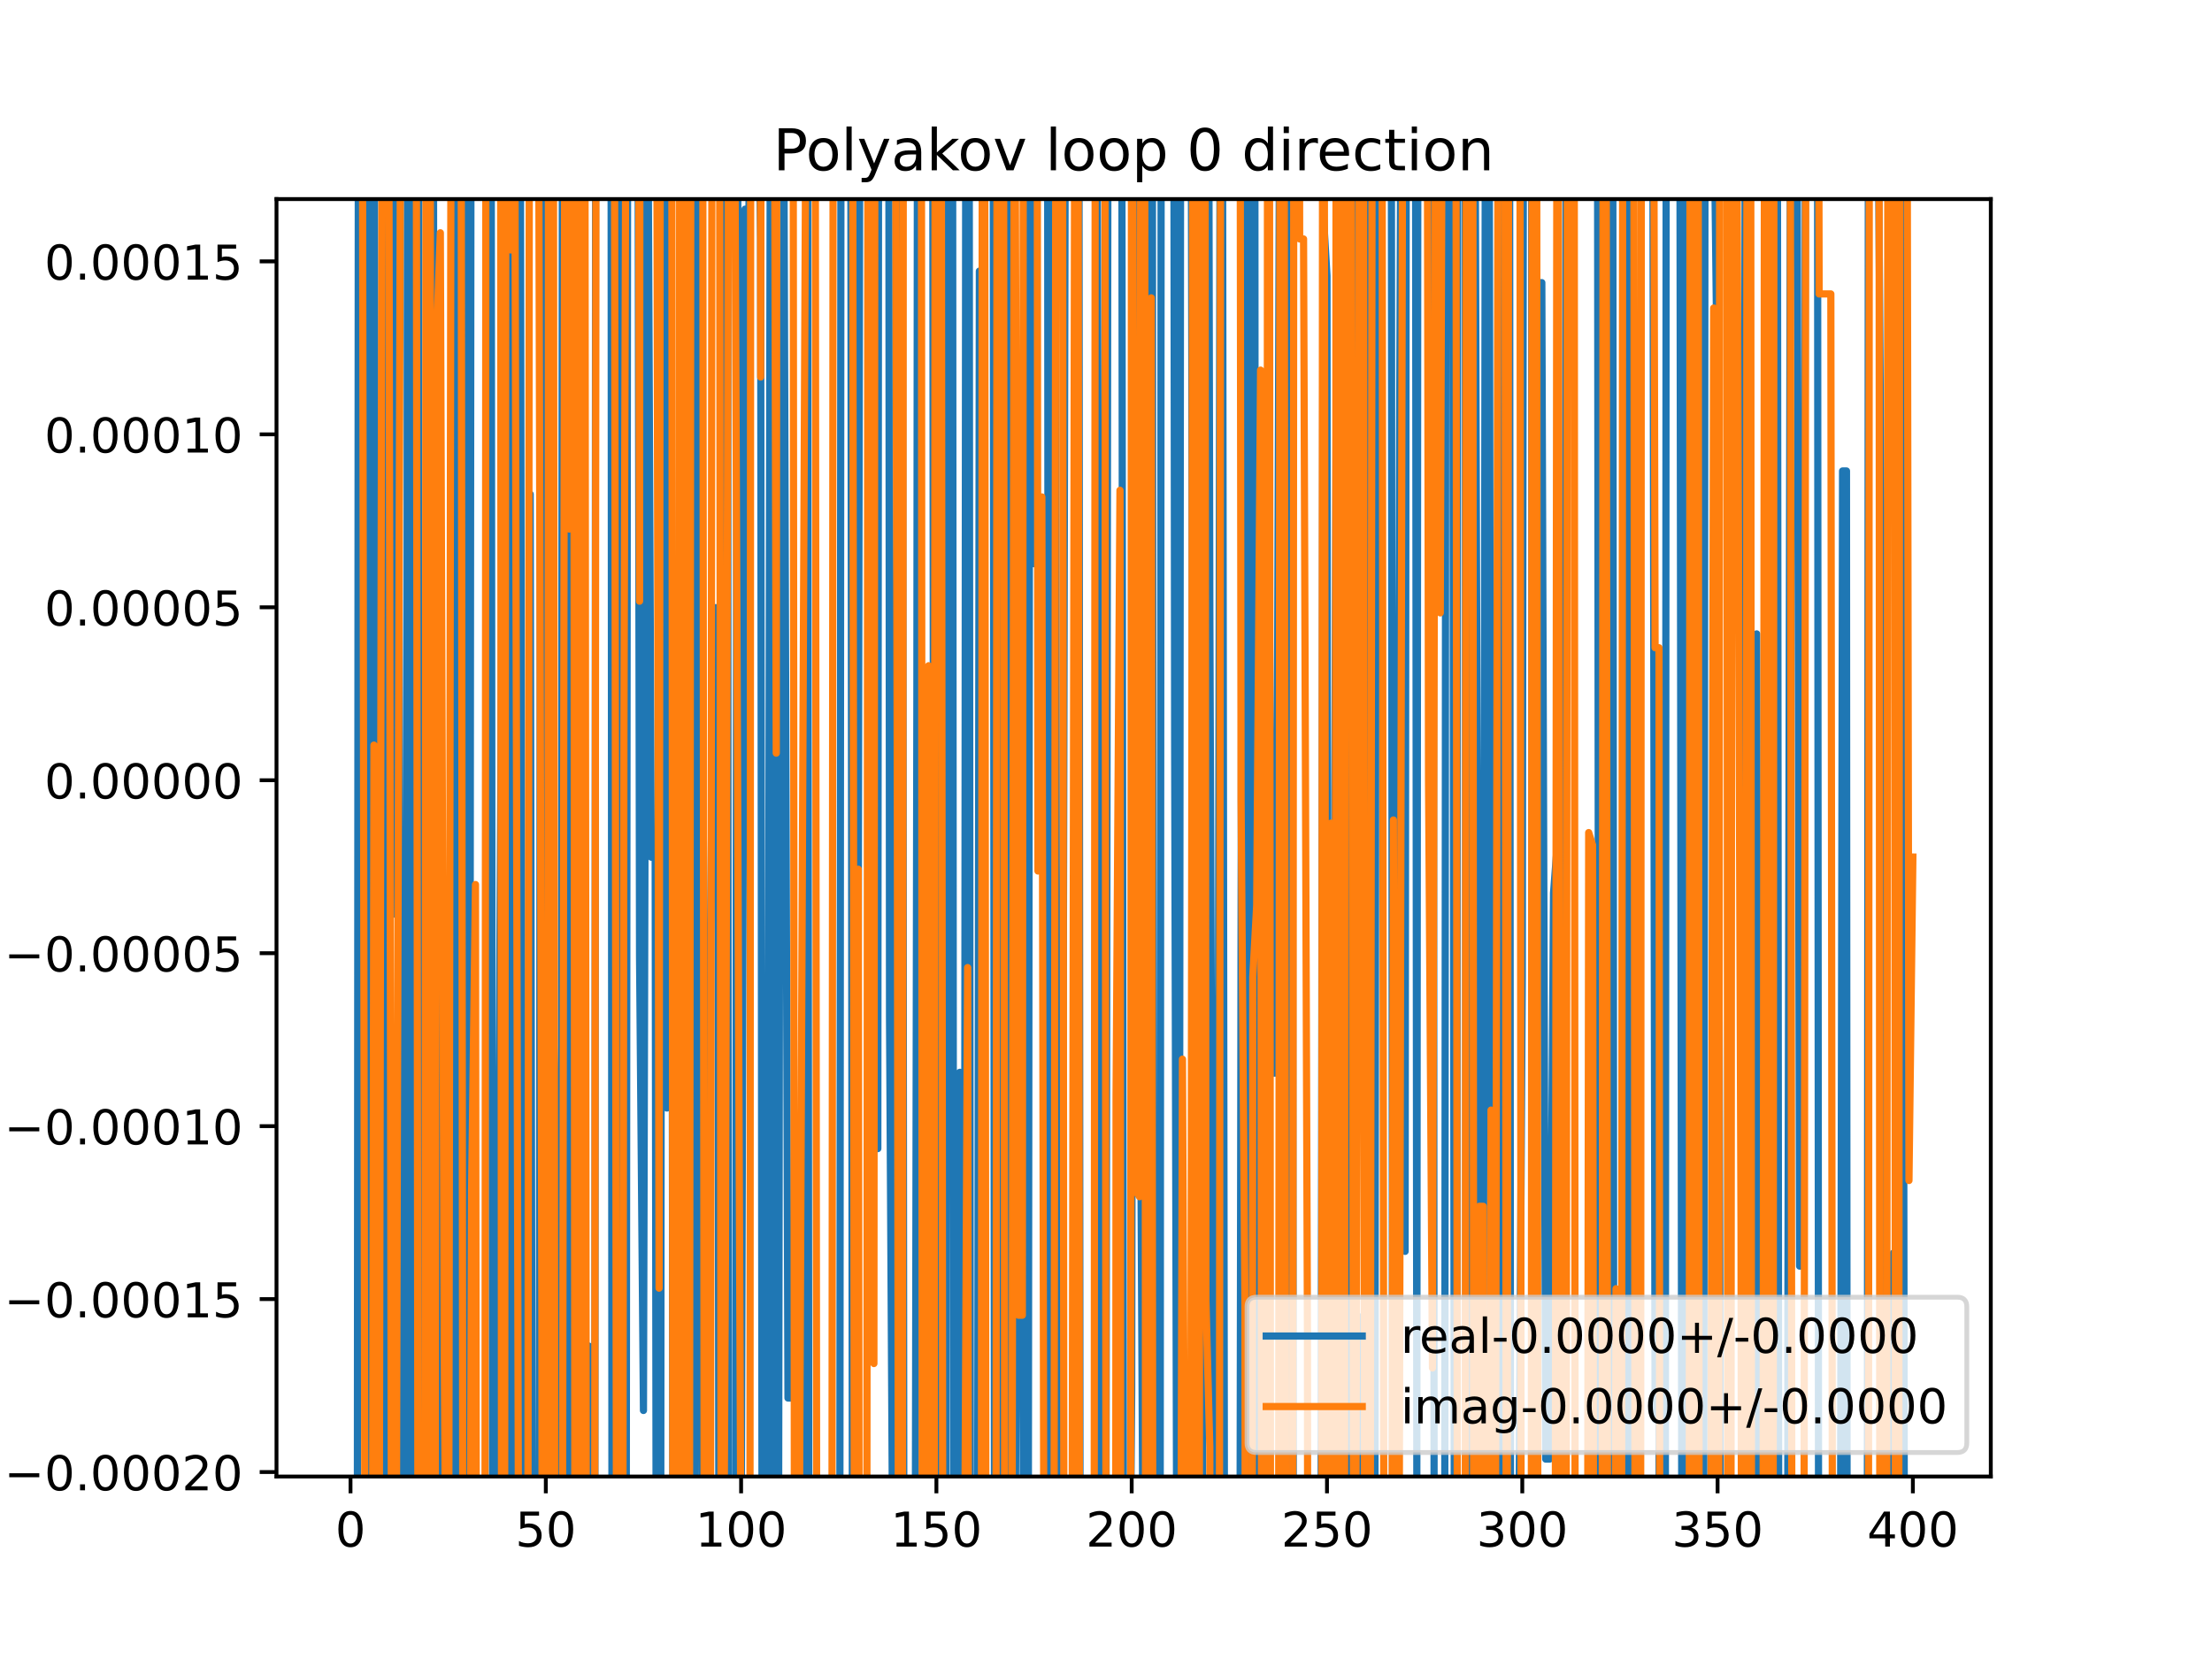 <?xml version="1.0" encoding="utf-8" standalone="no"?>
<!DOCTYPE svg PUBLIC "-//W3C//DTD SVG 1.1//EN"
  "http://www.w3.org/Graphics/SVG/1.1/DTD/svg11.dtd">
<!-- Created with matplotlib (https://matplotlib.org/) -->
<svg height="345.6pt" version="1.1" viewBox="0 0 460.8 345.6" width="460.8pt" xmlns="http://www.w3.org/2000/svg" xmlns:xlink="http://www.w3.org/1999/xlink">
 <defs>
  <style type="text/css">
*{stroke-linecap:butt;stroke-linejoin:round;}
  </style>
 </defs>
 <g id="figure_1">
  <g id="patch_1">
   <path d="M 0 345.6 
L 460.8 345.6 
L 460.8 0 
L 0 0 
z
" style="fill:#ffffff;"/>
  </g>
  <g id="axes_1">
   <g id="patch_2">
    <path d="M 57.6 307.584 
L 414.72 307.584 
L 414.72 41.472 
L 57.6 41.472 
z
" style="fill:#ffffff;"/>
   </g>
   <g id="matplotlib.axis_1">
    <g id="xtick_1">
     <g id="line2d_1">
      <defs>
       <path d="M 0 0 
L 0 3.5 
" id="m4f0c8b2c99" style="stroke:#000000;stroke-width:0.8;"/>
      </defs>
      <g>
       <use style="stroke:#000000;stroke-width:0.8;" x="73.019" xlink:href="#m4f0c8b2c99" y="307.584"/>
      </g>
     </g>
     <g id="text_1">
      <!-- 0 -->
      <defs>
       <path d="M 31.781 66.406 
Q 24.172 66.406 20.328 58.906 
Q 16.5 51.422 16.5 36.375 
Q 16.5 21.391 20.328 13.891 
Q 24.172 6.391 31.781 6.391 
Q 39.453 6.391 43.281 13.891 
Q 47.125 21.391 47.125 36.375 
Q 47.125 51.422 43.281 58.906 
Q 39.453 66.406 31.781 66.406 
z
M 31.781 74.219 
Q 44.047 74.219 50.516 64.516 
Q 56.984 54.828 56.984 36.375 
Q 56.984 17.969 50.516 8.266 
Q 44.047 -1.422 31.781 -1.422 
Q 19.531 -1.422 13.062 8.266 
Q 6.594 17.969 6.594 36.375 
Q 6.594 54.828 13.062 64.516 
Q 19.531 74.219 31.781 74.219 
z
" id="DejaVuSans-48"/>
      </defs>
      <g transform="translate(69.838 322.182)scale(0.1 -0.1)">
       <use xlink:href="#DejaVuSans-48"/>
      </g>
     </g>
    </g>
    <g id="xtick_2">
     <g id="line2d_2">
      <g>
       <use style="stroke:#000000;stroke-width:0.8;" x="113.703" xlink:href="#m4f0c8b2c99" y="307.584"/>
      </g>
     </g>
     <g id="text_2">
      <!-- 50 -->
      <defs>
       <path d="M 10.797 72.906 
L 49.516 72.906 
L 49.516 64.594 
L 19.828 64.594 
L 19.828 46.734 
Q 21.969 47.469 24.109 47.828 
Q 26.266 48.188 28.422 48.188 
Q 40.625 48.188 47.75 41.5 
Q 54.891 34.812 54.891 23.391 
Q 54.891 11.625 47.562 5.094 
Q 40.234 -1.422 26.906 -1.422 
Q 22.312 -1.422 17.547 -0.641 
Q 12.797 0.141 7.719 1.703 
L 7.719 11.625 
Q 12.109 9.234 16.797 8.062 
Q 21.484 6.891 26.703 6.891 
Q 35.156 6.891 40.078 11.328 
Q 45.016 15.766 45.016 23.391 
Q 45.016 31 40.078 35.438 
Q 35.156 39.891 26.703 39.891 
Q 22.75 39.891 18.812 39.016 
Q 14.891 38.141 10.797 36.281 
z
" id="DejaVuSans-53"/>
      </defs>
      <g transform="translate(107.34 322.182)scale(0.1 -0.1)">
       <use xlink:href="#DejaVuSans-53"/>
       <use x="63.623" xlink:href="#DejaVuSans-48"/>
      </g>
     </g>
    </g>
    <g id="xtick_3">
     <g id="line2d_3">
      <g>
       <use style="stroke:#000000;stroke-width:0.8;" x="154.386" xlink:href="#m4f0c8b2c99" y="307.584"/>
      </g>
     </g>
     <g id="text_3">
      <!-- 100 -->
      <defs>
       <path d="M 12.406 8.297 
L 28.516 8.297 
L 28.516 63.922 
L 10.984 60.406 
L 10.984 69.391 
L 28.422 72.906 
L 38.281 72.906 
L 38.281 8.297 
L 54.391 8.297 
L 54.391 0 
L 12.406 0 
z
" id="DejaVuSans-49"/>
      </defs>
      <g transform="translate(144.842 322.182)scale(0.1 -0.1)">
       <use xlink:href="#DejaVuSans-49"/>
       <use x="63.623" xlink:href="#DejaVuSans-48"/>
       <use x="127.246" xlink:href="#DejaVuSans-48"/>
      </g>
     </g>
    </g>
    <g id="xtick_4">
     <g id="line2d_4">
      <g>
       <use style="stroke:#000000;stroke-width:0.8;" x="195.07" xlink:href="#m4f0c8b2c99" y="307.584"/>
      </g>
     </g>
     <g id="text_4">
      <!-- 150 -->
      <g transform="translate(185.526 322.182)scale(0.1 -0.1)">
       <use xlink:href="#DejaVuSans-49"/>
       <use x="63.623" xlink:href="#DejaVuSans-53"/>
       <use x="127.246" xlink:href="#DejaVuSans-48"/>
      </g>
     </g>
    </g>
    <g id="xtick_5">
     <g id="line2d_5">
      <g>
       <use style="stroke:#000000;stroke-width:0.8;" x="235.753" xlink:href="#m4f0c8b2c99" y="307.584"/>
      </g>
     </g>
     <g id="text_5">
      <!-- 200 -->
      <defs>
       <path d="M 19.188 8.297 
L 53.609 8.297 
L 53.609 0 
L 7.328 0 
L 7.328 8.297 
Q 12.938 14.109 22.625 23.891 
Q 32.328 33.688 34.812 36.531 
Q 39.547 41.844 41.422 45.531 
Q 43.312 49.219 43.312 52.781 
Q 43.312 58.594 39.234 62.25 
Q 35.156 65.922 28.609 65.922 
Q 23.969 65.922 18.812 64.312 
Q 13.672 62.703 7.812 59.422 
L 7.812 69.391 
Q 13.766 71.781 18.938 73 
Q 24.125 74.219 28.422 74.219 
Q 39.75 74.219 46.484 68.547 
Q 53.219 62.891 53.219 53.422 
Q 53.219 48.922 51.531 44.891 
Q 49.859 40.875 45.406 35.406 
Q 44.188 33.984 37.641 27.219 
Q 31.109 20.453 19.188 8.297 
z
" id="DejaVuSans-50"/>
      </defs>
      <g transform="translate(226.209 322.182)scale(0.1 -0.1)">
       <use xlink:href="#DejaVuSans-50"/>
       <use x="63.623" xlink:href="#DejaVuSans-48"/>
       <use x="127.246" xlink:href="#DejaVuSans-48"/>
      </g>
     </g>
    </g>
    <g id="xtick_6">
     <g id="line2d_6">
      <g>
       <use style="stroke:#000000;stroke-width:0.8;" x="276.437" xlink:href="#m4f0c8b2c99" y="307.584"/>
      </g>
     </g>
     <g id="text_6">
      <!-- 250 -->
      <g transform="translate(266.893 322.182)scale(0.1 -0.1)">
       <use xlink:href="#DejaVuSans-50"/>
       <use x="63.623" xlink:href="#DejaVuSans-53"/>
       <use x="127.246" xlink:href="#DejaVuSans-48"/>
      </g>
     </g>
    </g>
    <g id="xtick_7">
     <g id="line2d_7">
      <g>
       <use style="stroke:#000000;stroke-width:0.8;" x="317.12" xlink:href="#m4f0c8b2c99" y="307.584"/>
      </g>
     </g>
     <g id="text_7">
      <!-- 300 -->
      <defs>
       <path d="M 40.578 39.312 
Q 47.656 37.797 51.625 33 
Q 55.609 28.219 55.609 21.188 
Q 55.609 10.406 48.188 4.484 
Q 40.766 -1.422 27.094 -1.422 
Q 22.516 -1.422 17.656 -0.516 
Q 12.797 0.391 7.625 2.203 
L 7.625 11.719 
Q 11.719 9.328 16.594 8.109 
Q 21.484 6.891 26.812 6.891 
Q 36.078 6.891 40.938 10.547 
Q 45.797 14.203 45.797 21.188 
Q 45.797 27.641 41.281 31.266 
Q 36.766 34.906 28.719 34.906 
L 20.219 34.906 
L 20.219 43.016 
L 29.109 43.016 
Q 36.375 43.016 40.234 45.922 
Q 44.094 48.828 44.094 54.297 
Q 44.094 59.906 40.109 62.906 
Q 36.141 65.922 28.719 65.922 
Q 24.656 65.922 20.016 65.031 
Q 15.375 64.156 9.812 62.312 
L 9.812 71.094 
Q 15.438 72.656 20.344 73.438 
Q 25.25 74.219 29.594 74.219 
Q 40.828 74.219 47.359 69.109 
Q 53.906 64.016 53.906 55.328 
Q 53.906 49.266 50.438 45.094 
Q 46.969 40.922 40.578 39.312 
z
" id="DejaVuSans-51"/>
      </defs>
      <g transform="translate(307.576 322.182)scale(0.1 -0.1)">
       <use xlink:href="#DejaVuSans-51"/>
       <use x="63.623" xlink:href="#DejaVuSans-48"/>
       <use x="127.246" xlink:href="#DejaVuSans-48"/>
      </g>
     </g>
    </g>
    <g id="xtick_8">
     <g id="line2d_8">
      <g>
       <use style="stroke:#000000;stroke-width:0.8;" x="357.804" xlink:href="#m4f0c8b2c99" y="307.584"/>
      </g>
     </g>
     <g id="text_8">
      <!-- 350 -->
      <g transform="translate(348.26 322.182)scale(0.1 -0.1)">
       <use xlink:href="#DejaVuSans-51"/>
       <use x="63.623" xlink:href="#DejaVuSans-53"/>
       <use x="127.246" xlink:href="#DejaVuSans-48"/>
      </g>
     </g>
    </g>
    <g id="xtick_9">
     <g id="line2d_9">
      <g>
       <use style="stroke:#000000;stroke-width:0.8;" x="398.487" xlink:href="#m4f0c8b2c99" y="307.584"/>
      </g>
     </g>
     <g id="text_9">
      <!-- 400 -->
      <defs>
       <path d="M 37.797 64.312 
L 12.891 25.391 
L 37.797 25.391 
z
M 35.203 72.906 
L 47.609 72.906 
L 47.609 25.391 
L 58.016 25.391 
L 58.016 17.188 
L 47.609 17.188 
L 47.609 0 
L 37.797 0 
L 37.797 17.188 
L 4.891 17.188 
L 4.891 26.703 
z
" id="DejaVuSans-52"/>
      </defs>
      <g transform="translate(388.944 322.182)scale(0.1 -0.1)">
       <use xlink:href="#DejaVuSans-52"/>
       <use x="63.623" xlink:href="#DejaVuSans-48"/>
       <use x="127.246" xlink:href="#DejaVuSans-48"/>
      </g>
     </g>
    </g>
   </g>
   <g id="matplotlib.axis_2">
    <g id="ytick_1">
     <g id="line2d_10">
      <defs>
       <path d="M 0 0 
L -3.5 0 
" id="m9970dd90df" style="stroke:#000000;stroke-width:0.8;"/>
      </defs>
      <g>
       <use style="stroke:#000000;stroke-width:0.8;" x="57.6" xlink:href="#m9970dd90df" y="306.655"/>
      </g>
     </g>
     <g id="text_10">
      <!-- −0.00020 -->
      <defs>
       <path d="M 10.594 35.5 
L 73.188 35.5 
L 73.188 27.203 
L 10.594 27.203 
z
" id="DejaVuSans-8722"/>
       <path d="M 10.688 12.406 
L 21 12.406 
L 21 0 
L 10.688 0 
z
" id="DejaVuSans-46"/>
      </defs>
      <g transform="translate(0.867 310.455)scale(0.1 -0.1)">
       <use xlink:href="#DejaVuSans-8722"/>
       <use x="83.789" xlink:href="#DejaVuSans-48"/>
       <use x="147.412" xlink:href="#DejaVuSans-46"/>
       <use x="179.199" xlink:href="#DejaVuSans-48"/>
       <use x="242.822" xlink:href="#DejaVuSans-48"/>
       <use x="306.445" xlink:href="#DejaVuSans-48"/>
       <use x="370.068" xlink:href="#DejaVuSans-50"/>
       <use x="433.691" xlink:href="#DejaVuSans-48"/>
      </g>
     </g>
    </g>
    <g id="ytick_2">
     <g id="line2d_11">
      <g>
       <use style="stroke:#000000;stroke-width:0.8;" x="57.6" xlink:href="#m9970dd90df" y="270.626"/>
      </g>
     </g>
     <g id="text_11">
      <!-- −0.00015 -->
      <g transform="translate(0.867 274.425)scale(0.1 -0.1)">
       <use xlink:href="#DejaVuSans-8722"/>
       <use x="83.789" xlink:href="#DejaVuSans-48"/>
       <use x="147.412" xlink:href="#DejaVuSans-46"/>
       <use x="179.199" xlink:href="#DejaVuSans-48"/>
       <use x="242.822" xlink:href="#DejaVuSans-48"/>
       <use x="306.445" xlink:href="#DejaVuSans-48"/>
       <use x="370.068" xlink:href="#DejaVuSans-49"/>
       <use x="433.691" xlink:href="#DejaVuSans-53"/>
      </g>
     </g>
    </g>
    <g id="ytick_3">
     <g id="line2d_12">
      <g>
       <use style="stroke:#000000;stroke-width:0.8;" x="57.6" xlink:href="#m9970dd90df" y="234.596"/>
      </g>
     </g>
     <g id="text_12">
      <!-- −0.00010 -->
      <g transform="translate(0.867 238.396)scale(0.1 -0.1)">
       <use xlink:href="#DejaVuSans-8722"/>
       <use x="83.789" xlink:href="#DejaVuSans-48"/>
       <use x="147.412" xlink:href="#DejaVuSans-46"/>
       <use x="179.199" xlink:href="#DejaVuSans-48"/>
       <use x="242.822" xlink:href="#DejaVuSans-48"/>
       <use x="306.445" xlink:href="#DejaVuSans-48"/>
       <use x="370.068" xlink:href="#DejaVuSans-49"/>
       <use x="433.691" xlink:href="#DejaVuSans-48"/>
      </g>
     </g>
    </g>
    <g id="ytick_4">
     <g id="line2d_13">
      <g>
       <use style="stroke:#000000;stroke-width:0.8;" x="57.6" xlink:href="#m9970dd90df" y="198.567"/>
      </g>
     </g>
     <g id="text_13">
      <!-- −0.00005 -->
      <g transform="translate(0.867 202.366)scale(0.1 -0.1)">
       <use xlink:href="#DejaVuSans-8722"/>
       <use x="83.789" xlink:href="#DejaVuSans-48"/>
       <use x="147.412" xlink:href="#DejaVuSans-46"/>
       <use x="179.199" xlink:href="#DejaVuSans-48"/>
       <use x="242.822" xlink:href="#DejaVuSans-48"/>
       <use x="306.445" xlink:href="#DejaVuSans-48"/>
       <use x="370.068" xlink:href="#DejaVuSans-48"/>
       <use x="433.691" xlink:href="#DejaVuSans-53"/>
      </g>
     </g>
    </g>
    <g id="ytick_5">
     <g id="line2d_14">
      <g>
       <use style="stroke:#000000;stroke-width:0.8;" x="57.6" xlink:href="#m9970dd90df" y="162.537"/>
      </g>
     </g>
     <g id="text_14">
      <!-- 0.00000 -->
      <g transform="translate(9.247 166.336)scale(0.1 -0.1)">
       <use xlink:href="#DejaVuSans-48"/>
       <use x="63.623" xlink:href="#DejaVuSans-46"/>
       <use x="95.41" xlink:href="#DejaVuSans-48"/>
       <use x="159.033" xlink:href="#DejaVuSans-48"/>
       <use x="222.656" xlink:href="#DejaVuSans-48"/>
       <use x="286.279" xlink:href="#DejaVuSans-48"/>
       <use x="349.902" xlink:href="#DejaVuSans-48"/>
      </g>
     </g>
    </g>
    <g id="ytick_6">
     <g id="line2d_15">
      <g>
       <use style="stroke:#000000;stroke-width:0.8;" x="57.6" xlink:href="#m9970dd90df" y="126.508"/>
      </g>
     </g>
     <g id="text_15">
      <!-- 0.00005 -->
      <g transform="translate(9.247 130.307)scale(0.1 -0.1)">
       <use xlink:href="#DejaVuSans-48"/>
       <use x="63.623" xlink:href="#DejaVuSans-46"/>
       <use x="95.41" xlink:href="#DejaVuSans-48"/>
       <use x="159.033" xlink:href="#DejaVuSans-48"/>
       <use x="222.656" xlink:href="#DejaVuSans-48"/>
       <use x="286.279" xlink:href="#DejaVuSans-48"/>
       <use x="349.902" xlink:href="#DejaVuSans-53"/>
      </g>
     </g>
    </g>
    <g id="ytick_7">
     <g id="line2d_16">
      <g>
       <use style="stroke:#000000;stroke-width:0.8;" x="57.6" xlink:href="#m9970dd90df" y="90.478"/>
      </g>
     </g>
     <g id="text_16">
      <!-- 0.00010 -->
      <g transform="translate(9.247 94.277)scale(0.1 -0.1)">
       <use xlink:href="#DejaVuSans-48"/>
       <use x="63.623" xlink:href="#DejaVuSans-46"/>
       <use x="95.41" xlink:href="#DejaVuSans-48"/>
       <use x="159.033" xlink:href="#DejaVuSans-48"/>
       <use x="222.656" xlink:href="#DejaVuSans-48"/>
       <use x="286.279" xlink:href="#DejaVuSans-49"/>
       <use x="349.902" xlink:href="#DejaVuSans-48"/>
      </g>
     </g>
    </g>
    <g id="ytick_8">
     <g id="line2d_17">
      <g>
       <use style="stroke:#000000;stroke-width:0.8;" x="57.6" xlink:href="#m9970dd90df" y="54.448"/>
      </g>
     </g>
     <g id="text_17">
      <!-- 0.00015 -->
      <g transform="translate(9.247 58.248)scale(0.1 -0.1)">
       <use xlink:href="#DejaVuSans-48"/>
       <use x="63.623" xlink:href="#DejaVuSans-46"/>
       <use x="95.41" xlink:href="#DejaVuSans-48"/>
       <use x="159.033" xlink:href="#DejaVuSans-48"/>
       <use x="222.656" xlink:href="#DejaVuSans-48"/>
       <use x="286.279" xlink:href="#DejaVuSans-49"/>
       <use x="349.902" xlink:href="#DejaVuSans-53"/>
      </g>
     </g>
    </g>
   </g>
   <g id="line2d_18">
    <path clip-path="url(#pcb93f672f7)" d="M 74.427 346.6 
L 74.646 29.717 
L 74.842 -1 
M 76.362 -1 
L 76.565 346.6 
M 77.66 346.6 
L 77.883 -1 
M 77.953 -1 
L 78.592 346.6 
M 80.16 346.6 
L 80.342 254.872 
L 81.046 -1 
M 81.297 -1 
L 81.969 190.431 
L 82.692 -1 
M 82.85 -1 
L 83.713 346.6 
M 84.679 346.6 
L 84.883 -1 
M 85.805 -1 
L 86.135 346.6 
M 87.148 346.6 
L 87.27 -1 
M 90.279 -1 
L 90.592 346.6 
M 91.403 346.6 
L 91.733 96.878 
L 92.491 346.6 
M 94.593 346.6 
L 94.767 -1 
M 95.335 -1 
L 95.608 346.6 
M 96.026 346.6 
L 96.342 -1 
M 96.856 -1 
L 97.135 346.6 
M 97.794 346.6 
L 98.14 -1 
M 101.263 -1 
L 101.498 5.343 
L 102.311 5.343 
L 102.62 346.6 
M 103.804 346.6 
L 103.939 236.343 
L 104.752 83.56 
L 104.948 346.6 
M 106.094 346.6 
L 106.314 -1 
M 106.454 -1 
L 106.704 346.6 
M 107.628 346.6 
L 107.851 -1 
M 108.365 -1 
L 108.917 346.6 
M 110.062 346.6 
L 110.448 102.946 
L 110.928 346.6 
M 112.302 346.6 
L 112.694 -1 
M 112.968 -1 
L 113.126 346.6 
M 114.291 346.6 
L 114.453 -1 
M 114.661 -1 
L 115.032 346.6 
M 115.958 346.6 
L 116.144 264.443 
L 116.957 217.96 
L 117.184 -1 
M 118.237 -1 
L 118.523 346.6 
M 118.817 346.6 
L 119.398 157.578 
L 119.942 346.6 
M 122.543 346.6 
L 122.653 280.407 
L 122.712 346.6 
M 123.908 346.6 
L 124.089 -1 
M 127.286 -1 
L 127.5 346.6 
M 127.57 346.6 
L 127.781 -1 
M 129.066 -1 
L 129.421 346.6 
M 130.435 346.6 
L 130.769 -1 
M 132.873 -1 
L 133.231 199.245 
L 134.044 293.828 
L 134.84 -1 
M 134.887 -1 
L 135.672 178.575 
L 136.485 178.575 
L 136.719 346.6 
M 137.628 346.6 
L 137.901 -1 
M 138.549 -1 
L 138.926 230.818 
L 139.696 -1 
M 139.758 -1 
L 140.22 346.6 
M 141.273 346.6 
L 141.367 313.638 
L 141.844 -1 
M 144.166 -1 
L 144.57 346.6 
M 144.701 346.6 
L 145.312 -1 
M 145.591 -1 
L 146.372 346.6 
M 147.606 346.6 
L 147.877 206.792 
L 148.69 126.593 
L 149.504 126.593 
L 149.788 346.6 
M 150.515 346.6 
L 150.681 -1 
M 151.57 -1 
L 151.732 346.6 
M 153.215 346.6 
L 153.563 -1 
M 153.595 -1 
L 154.386 329.436 
L 155.2 43.578 
L 156.013 43.578 
L 156.772 -1 
M 157.69 -1 
L 158.454 49.76 
L 158.773 346.6 
M 159.909 346.6 
L 160.082 222.118 
L 160.519 -1 
M 161.084 -1 
L 161.425 346.6 
M 162.152 346.6 
L 162.523 104.023 
L 163.336 40.944 
L 164.15 291.233 
L 164.964 291.233 
L 165.777 251.286 
L 166.014 346.6 
M 167.884 346.6 
L 168.218 -1 
M 168.219 -1 
L 168.509 346.6 
M 172.249 346.6 
L 172.287 343.864 
L 173.101 343.864 
L 173.178 346.6 
M 174.938 346.6 
L 175.206 -1 
M 177.208 -1 
L 177.599 346.6 
M 178.51 346.6 
L 179.145 -1 
M 182.619 -1 
L 182.865 239.275 
L 183.037 -1 
M 185.149 -1 
L 185.306 211.9 
L 186.091 346.6 
M 186.132 346.6 
L 187.077 -1 
M 187.958 -1 
L 188.31 346.6 
M 190.635 346.6 
L 191.001 145.215 
L 191.14 -1 
M 194.292 -1 
L 194.61 346.6 
M 195.358 346.6 
L 195.557 -1 
M 196.262 -1 
L 196.493 346.6 
M 197.005 346.6 
L 197.354 -1 
M 198.432 -1 
L 198.672 346.6 
M 199.826 346.6 
L 199.952 223.381 
L 200.366 346.6 
M 200.877 346.6 
L 201.204 -1 
M 201.887 -1 
L 202.156 346.6 
M 203.624 346.6 
L 204.02 56.48 
L 204.834 159.796 
L 205.155 -1 
M 206.886 -1 
L 207.197 346.6 
M 207.433 346.6 
L 208.066 -1 
M 208.095 -1 
L 208.288 346.6 
M 209.474 346.6 
L 209.653 -1 
M 209.792 -1 
L 210.01 346.6 
M 211.379 346.6 
L 212.157 183.901 
L 212.97 183.901 
L 213.213 346.6 
M 214.19 346.6 
L 214.559 -1 
M 214.791 -1 
L 215.411 117.434 
L 215.945 -1 
M 218.224 -1 
L 218.47 346.6 
M 218.912 346.6 
L 219.219 -1 
M 219.831 -1 
L 220.245 346.6 
M 221.196 346.6 
L 221.921 19.195 
L 222.734 19.195 
L 223.411 -1 
M 224.757 -1 
L 225.009 346.6 
M 228.107 346.6 
L 228.409 -1 
M 228.492 -1 
L 229.419 346.6 
M 230.352 346.6 
L 230.84 -1 
M 233.674 -1 
L 234.069 346.6 
M 235.318 346.6 
L 235.753 289.609 
L 236.157 -1 
M 237.064 -1 
L 237.381 186.53 
L 238.194 341.756 
L 239.008 201.927 
L 239.385 -1 
M 240.033 -1 
L 240.347 346.6 
M 241.669 346.6 
L 241.908 -1 
M 244.514 -1 
L 244.704 155.589 
L 245.187 346.6 
M 245.639 346.6 
L 245.962 -1 
M 248.109 -1 
L 248.772 299.32 
L 249.523 -1 
M 249.632 -1 
L 250.281 346.6 
M 250.474 346.6 
L 250.888 -1 
M 251.767 -1 
L 252.027 127.036 
L 252.84 342.448 
L 253.654 303.593 
L 254.222 -1 
M 254.644 -1 
L 255.109 346.6 
M 258.281 346.6 
L 258.866 -1 
M 259.487 -1 
L 259.651 346.6 
M 260.538 346.6 
L 260.658 -1 
M 261.402 -1 
L 261.561 346.6 
M 263.411 346.6 
L 263.418 337.68 
L 264.232 91.6 
L 265.045 223.538 
L 265.859 223.538 
L 266.637 -1 
M 267.503 -1 
L 268.067 346.6 
M 268.537 346.6 
L 269.112 -1 
M 269.114 -1 
L 269.44 346.6 
M 275.16 346.6 
L 275.623 43.691 
L 276.437 57.479 
L 276.62 346.6 
M 277.939 346.6 
L 278.064 165.563 
L 278.67 -1 
M 279.36 -1 
L 279.691 38.199 
L 279.889 -1 
M 280.578 -1 
L 280.785 346.6 
M 281.77 346.6 
L 281.945 -1 
M 282.37 -1 
L 282.592 346.6 
M 283.666 346.6 
L 283.76 274.256 
L 283.883 346.6 
M 284.869 346.6 
L 285.123 -1 
M 285.715 -1 
L 286.029 346.6 
M 286.392 346.6 
L 286.742 -1 
M 289.824 -1 
L 290.123 346.6 
M 290.745 346.6 
L 291.083 225.355 
L 291.896 1.905 
L 292.71 260.68 
L 292.97 -1 
M 294.861 -1 
L 295.151 307.994 
L 295.378 -1 
M 298.532 -1 
L 298.771 346.6 
M 300.015 346.6 
L 300.033 331.447 
L 300.121 346.6 
M 300.948 346.6 
L 301.228 -1 
M 302.591 -1 
L 302.99 346.6 
M 303.454 346.6 
L 303.676 -1 
M 305.233 -1 
L 305.4 346.6 
M 306.375 346.6 
L 306.543 168.228 
L 307.356 42.14 
L 308.17 312.167 
L 308.984 312.167 
L 309.458 -1 
M 310.183 -1 
L 310.611 246.666 
L 311.425 304.603 
L 311.83 346.6 
M 312.447 346.6 
L 313.052 223.821 
L 313.21 -1 
M 314.462 -1 
L 314.679 338.836 
L 316.307 338.836 
L 317.12 203.446 
L 317.382 -1 
M 319.046 -1 
L 319.287 346.6 
M 320.033 346.6 
L 320.375 58.879 
L 321.189 58.879 
L 322.002 303.958 
L 322.816 303.958 
L 323.63 186.04 
L 324.443 175.379 
L 324.692 346.6 
M 325.79 346.6 
L 326.291 -1 
M 332.777 -1 
L 333.106 346.6 
M 334.44 346.6 
L 334.79 -1 
M 335.959 -1 
L 336.201 346.6 
M 337.986 346.6 
L 338.22 -1 
M 339.171 -1 
L 339.513 346.6 
M 340.093 346.6 
L 340.26 -1 
M 344.275 -1 
L 344.785 295.716 
L 345.599 295.716 
L 345.646 346.6 
M 346.903 346.6 
L 347.108 -1 
M 349.927 -1 
L 350.38 346.6 
M 350.591 346.6 
L 351.084 -1 
M 351.45 -1 
L 351.816 346.6 
M 352.599 346.6 
L 352.922 164.7 
L 353.406 -1 
M 353.842 -1 
L 354.17 346.6 
M 354.901 346.6 
L 355.206 -1 
M 356.918 -1 
L 356.99 16.284 
L 357.804 85.603 
L 358.464 346.6 
M 360.115 346.6 
L 360.245 324.372 
L 360.264 346.6 
M 362.959 346.6 
L 363.614 -1 
M 364.485 -1 
L 364.788 346.6 
M 365.651 346.6 
L 365.94 132.05 
L 366.447 346.6 
M 367.109 346.6 
L 367.568 178.934 
L 368.381 178.934 
L 368.689 -1 
M 370.245 -1 
L 370.563 346.6 
M 372.416 346.6 
L 372.45 273.332 
L 373.036 -1 
M 374.311 -1 
L 374.891 263.751 
L 375.704 263.751 
L 376.144 -1 
M 378.613 -1 
L 378.853 346.6 
M 383.371 346.6 
L 383.841 98.112 
L 384.655 98.112 
L 384.797 346.6 
M 388.986 346.6 
L 389.23 -1 
M 390.335 -1 
L 390.351 7.549 
L 391.164 7.549 
L 391.978 124.983 
L 392.607 346.6 
M 394.141 346.6 
L 394.419 261.053 
L 394.609 346.6 
M 395.524 346.6 
L 395.886 -1 
M 396.259 -1 
L 396.736 346.6 
L 396.736 346.6 
" style="fill:none;stroke:#1f77b4;stroke-linecap:square;stroke-width:1.5;"/>
   </g>
   <g id="line2d_19">
    <path clip-path="url(#pcb93f672f7)" d="M 74.64 -1 
L 74.646 33.023 
L 75.373 -1 
M 75.467 -1 
L 76.046 346.6 
M 77.595 346.6 
L 77.901 155.22 
L 78.384 346.6 
M 78.963 346.6 
L 79.637 -1 
M 80.966 -1 
L 81.583 346.6 
M 82.514 346.6 
L 82.783 234.239 
L 83.517 -1 
M 86.702 -1 
L 87.091 346.6 
M 88.493 346.6 
L 88.787 -1 
M 89.621 -1 
L 89.811 346.6 
M 90.645 346.6 
L 90.92 71.255 
L 91.733 48.495 
L 92.547 281.298 
L 92.97 346.6 
M 93.453 346.6 
L 93.983 -1 
M 96.046 -1 
L 96.432 346.6 
M 97.916 346.6 
L 98.243 248.022 
L 99.057 184.267 
L 99.24 346.6 
M 101.022 346.6 
L 101.232 -1 
M 104.278 -1 
L 104.495 346.6 
M 105.102 346.6 
L 105.397 -1 
M 106.208 -1 
L 106.38 52.065 
L 107.193 3.381 
L 108.072 346.6 
M 109.956 346.6 
L 110.288 -1 
M 112.154 -1 
L 112.889 273.9 
L 112.957 346.6 
M 114.094 346.6 
L 114.266 -1 
M 115.246 -1 
L 115.33 56.768 
L 115.598 346.6 
M 117.151 346.6 
L 117.672 -1 
M 118.075 -1 
L 118.585 110.199 
L 118.97 -1 
M 119.498 -1 
L 119.776 346.6 
M 120.631 346.6 
L 120.9 -1 
M 121.825 -1 
L 121.839 2.005 
L 122.151 346.6 
M 123.864 346.6 
L 124.177 -1 
M 127.978 -1 
L 128.457 346.6 
M 129.728 346.6 
L 129.976 153.227 
L 130.435 -1 
M 133.008 -1 
L 133.231 125.236 
L 133.317 -1 
M 136.79 -1 
L 137.299 268.345 
L 137.56 -1 
M 139.94 -1 
L 140.191 346.6 
M 141.366 346.6 
L 141.367 345.857 
L 141.606 -1 
M 142.519 -1 
L 142.659 346.6 
M 143.613 346.6 
L 143.934 -1 
M 146.379 -1 
L 146.718 346.6 
M 147.997 346.6 
L 148.332 -1 
M 149.885 -1 
L 150.242 346.6 
M 150.694 346.6 
L 151.131 260.848 
L 151.821 -1 
M 152.959 -1 
L 154.441 346.6 
M 156.223 346.6 
L 156.394 -1 
M 158.387 -1 
L 158.454 78.541 
L 158.568 -1 
M 161.304 -1 
L 161.709 156.89 
L 161.844 -1 
M 165.223 -1 
L 165.508 346.6 
M 166.497 346.6 
L 166.591 303.502 
L 167.972 -1 
M 169.735 -1 
L 169.846 27.845 
L 170.148 346.6 
M 173.297 346.6 
L 173.573 -1 
M 177.608 -1 
L 177.983 331.276 
L 178.796 181.084 
L 178.997 346.6 
M 180.569 346.6 
L 180.818 -1 
M 181.784 -1 
L 182.051 284.048 
L 182.262 -1 
M 186.515 -1 
L 186.933 166.829 
L 187.179 346.6 
M 187.985 346.6 
L 188.184 -1 
M 191.942 -1 
L 192.134 346.6 
M 193.289 346.6 
L 193.442 138.684 
L 193.658 346.6 
M 194.602 346.6 
L 194.811 -1 
M 196.077 -1 
L 196.407 346.6 
M 200.854 346.6 
L 201.579 201.57 
L 201.758 346.6 
M 204.44 346.6 
L 204.635 -1 
M 205.112 -1 
L 205.386 346.6 
M 207.478 346.6 
L 207.719 -1 
M 209.053 -1 
L 209.317 346.6 
M 210.81 346.6 
L 211.301 -1 
M 211.422 -1 
L 212.157 273.979 
L 212.97 273.979 
L 213.18 -1 
M 216.059 -1 
L 216.225 181.447 
L 217.039 103.519 
L 217.486 346.6 
M 219.55 346.6 
L 219.97 -1 
M 221.34 -1 
L 221.642 346.6 
M 223.307 346.6 
L 223.916 -1 
M 224.583 -1 
L 224.884 346.6 
M 227.927 346.6 
L 228.167 -1 
M 230.16 -1 
L 230.407 346.6 
M 232.407 346.6 
L 232.498 228.44 
L 233.312 102.142 
L 233.469 346.6 
M 235.525 346.6 
L 235.724 -1 
M 235.889 -1 
L 236.567 248.057 
L 237.381 249.293 
L 237.664 -1 
M 238.456 -1 
L 238.649 346.6 
M 239.572 346.6 
L 239.822 62.051 
L 240.173 346.6 
M 245.957 346.6 
L 246.331 220.646 
L 246.901 346.6 
M 248.031 346.6 
L 248.5 -1 
M 248.919 -1 
L 249.174 346.6 
M 249.842 346.6 
L 250 -1 
M 251.02 -1 
L 251.213 270.781 
L 252.027 301.491 
L 252.052 346.6 
M 254.014 346.6 
L 254.279 -1 
M 258.329 -1 
L 258.536 166.563 
L 259.35 272.008 
L 259.421 346.6 
M 260.851 346.6 
L 260.977 203.545 
L 261.791 188.609 
L 262.604 77.104 
L 262.812 346.6 
M 263.863 346.6 
L 264.059 -1 
M 264.443 -1 
L 264.684 346.6 
M 266.342 346.6 
L 266.664 -1 
M 267.496 -1 
L 267.846 346.6 
M 269.277 346.6 
L 269.536 -1 
M 270.67 -1 
L 270.741 49.777 
L 271.555 49.777 
L 272.368 278.349 
L 272.425 346.6 
M 275.326 346.6 
L 275.525 -1 
M 275.843 -1 
L 276.286 346.6 
M 276.765 346.6 
L 277.25 171.487 
L 277.794 346.6 
M 278.12 346.6 
L 278.344 -1 
M 279.258 -1 
L 279.418 346.6 
M 280.073 346.6 
L 280.296 -1 
M 281.452 -1 
L 282.013 346.6 
M 282.359 346.6 
L 282.946 155.695 
L 283.194 -1 
M 284.025 -1 
L 284.283 346.6 
M 285.43 346.6 
L 285.868 -1 
M 287.888 -1 
L 288.303 346.6 
M 289.958 346.6 
L 290.269 170.822 
L 290.705 346.6 
M 291.422 346.6 
L 292.249 -1 
M 295.115 -1 
L 295.151 30.617 
L 295.228 -1 
M 297.308 -1 
L 297.592 162.608 
L 298.406 284.967 
L 299.085 -1 
M 299.467 -1 
L 300.033 127.674 
L 300.49 -1 
M 303.294 -1 
L 303.603 346.6 
M 305.239 346.6 
L 305.44 -1 
M 306.81 -1 
L 307 346.6 
M 308.066 346.6 
L 308.17 251.298 
L 308.984 251.298 
L 309.159 346.6 
M 310.408 346.6 
L 310.611 231.256 
L 311.221 346.6 
M 311.493 346.6 
L 312.11 -1 
M 313.514 -1 
L 313.779 346.6 
M 313.971 346.6 
L 314.293 -1 
M 316.625 -1 
L 316.891 346.6 
M 318.991 346.6 
L 319.181 -1 
M 320.104 -1 
L 320.375 344.785 
L 321.189 344.785 
L 321.194 346.6 
M 323.976 346.6 
L 324.351 -1 
M 324.575 -1 
L 325.107 346.6 
M 326.239 346.6 
L 326.545 -1 
M 327.928 -1 
L 328.135 346.6 
M 330.712 346.6 
L 330.953 173.441 
L 331.766 176.054 
L 331.983 346.6 
M 333.76 346.6 
L 333.968 -1 
M 334.574 -1 
L 334.893 346.6 
M 336.434 346.6 
L 336.648 268.463 
L 336.772 346.6 
M 337.79 346.6 
L 338.053 -1 
M 340.349 -1 
L 340.621 346.6 
M 341.768 346.6 
L 341.933 -1 
M 344.469 -1 
L 344.785 134.938 
L 345.599 134.938 
L 345.767 346.6 
M 351.895 346.6 
L 352.075 -1 
M 352.154 -1 
L 352.402 346.6 
M 353.461 346.6 
L 353.719 -1 
M 353.75 -1 
L 353.97 346.6 
M 356.354 346.6 
L 356.99 64.169 
L 357.362 346.6 
M 358.027 346.6 
L 358.259 -1 
M 359.73 -1 
L 359.937 346.6 
M 360.583 346.6 
L 360.811 -1 
M 361.798 -1 
L 361.872 36.661 
L 362.686 256.431 
L 362.799 346.6 
M 363.763 346.6 
L 363.928 -1 
M 364.706 -1 
L 364.874 346.6 
M 367.261 346.6 
L 367.568 20.459 
L 368.381 20.459 
L 368.787 346.6 
M 369.369 346.6 
L 369.552 -1 
M 371.611 -1 
L 371.636 15.514 
L 371.664 -1 
M 372.933 -1 
L 373.263 312.758 
L 374.077 312.758 
L 374.351 346.6 
M 375.786 346.6 
L 376.209 -1 
M 378.842 -1 
L 378.959 61.233 
L 381.4 61.233 
L 381.746 346.6 
M 389.227 346.6 
L 389.42 -1 
M 391.438 -1 
L 391.609 346.6 
M 393.018 346.6 
L 393.293 -1 
M 394.63 -1 
L 394.874 346.6 
M 395.538 346.6 
L 395.747 -1 
M 397.266 -1 
L 397.674 245.92 
L 398.487 178.536 
L 398.487 178.536 
" style="fill:none;stroke:#ff7f0e;stroke-linecap:square;stroke-width:1.5;"/>
   </g>
   <g id="patch_3">
    <path d="M 57.6 307.584 
L 57.6 41.472 
" style="fill:none;stroke:#000000;stroke-linecap:square;stroke-linejoin:miter;stroke-width:0.8;"/>
   </g>
   <g id="patch_4">
    <path d="M 414.72 307.584 
L 414.72 41.472 
" style="fill:none;stroke:#000000;stroke-linecap:square;stroke-linejoin:miter;stroke-width:0.8;"/>
   </g>
   <g id="patch_5">
    <path d="M 57.6 307.584 
L 414.72 307.584 
" style="fill:none;stroke:#000000;stroke-linecap:square;stroke-linejoin:miter;stroke-width:0.8;"/>
   </g>
   <g id="patch_6">
    <path d="M 57.6 41.472 
L 414.72 41.472 
" style="fill:none;stroke:#000000;stroke-linecap:square;stroke-linejoin:miter;stroke-width:0.8;"/>
   </g>
   <g id="text_18">
    <!-- Polyakov loop 0 direction -->
    <defs>
     <path d="M 19.672 64.797 
L 19.672 37.406 
L 32.078 37.406 
Q 38.969 37.406 42.719 40.969 
Q 46.484 44.531 46.484 51.125 
Q 46.484 57.672 42.719 61.234 
Q 38.969 64.797 32.078 64.797 
z
M 9.812 72.906 
L 32.078 72.906 
Q 44.344 72.906 50.609 67.359 
Q 56.891 61.812 56.891 51.125 
Q 56.891 40.328 50.609 34.812 
Q 44.344 29.297 32.078 29.297 
L 19.672 29.297 
L 19.672 0 
L 9.812 0 
z
" id="DejaVuSans-80"/>
     <path d="M 30.609 48.391 
Q 23.391 48.391 19.188 42.75 
Q 14.984 37.109 14.984 27.297 
Q 14.984 17.484 19.156 11.844 
Q 23.344 6.203 30.609 6.203 
Q 37.797 6.203 41.984 11.859 
Q 46.188 17.531 46.188 27.297 
Q 46.188 37.016 41.984 42.703 
Q 37.797 48.391 30.609 48.391 
z
M 30.609 56 
Q 42.328 56 49.016 48.375 
Q 55.719 40.766 55.719 27.297 
Q 55.719 13.875 49.016 6.219 
Q 42.328 -1.422 30.609 -1.422 
Q 18.844 -1.422 12.172 6.219 
Q 5.516 13.875 5.516 27.297 
Q 5.516 40.766 12.172 48.375 
Q 18.844 56 30.609 56 
z
" id="DejaVuSans-111"/>
     <path d="M 9.422 75.984 
L 18.406 75.984 
L 18.406 0 
L 9.422 0 
z
" id="DejaVuSans-108"/>
     <path d="M 32.172 -5.078 
Q 28.375 -14.844 24.75 -17.812 
Q 21.141 -20.797 15.094 -20.797 
L 7.906 -20.797 
L 7.906 -13.281 
L 13.188 -13.281 
Q 16.891 -13.281 18.938 -11.516 
Q 21 -9.766 23.484 -3.219 
L 25.094 0.875 
L 2.984 54.688 
L 12.5 54.688 
L 29.594 11.922 
L 46.688 54.688 
L 56.203 54.688 
z
" id="DejaVuSans-121"/>
     <path d="M 34.281 27.484 
Q 23.391 27.484 19.188 25 
Q 14.984 22.516 14.984 16.5 
Q 14.984 11.719 18.141 8.906 
Q 21.297 6.109 26.703 6.109 
Q 34.188 6.109 38.703 11.406 
Q 43.219 16.703 43.219 25.484 
L 43.219 27.484 
z
M 52.203 31.203 
L 52.203 0 
L 43.219 0 
L 43.219 8.297 
Q 40.141 3.328 35.547 0.953 
Q 30.953 -1.422 24.312 -1.422 
Q 15.922 -1.422 10.953 3.297 
Q 6 8.016 6 15.922 
Q 6 25.141 12.172 29.828 
Q 18.359 34.516 30.609 34.516 
L 43.219 34.516 
L 43.219 35.406 
Q 43.219 41.609 39.141 45 
Q 35.062 48.391 27.688 48.391 
Q 23 48.391 18.547 47.266 
Q 14.109 46.141 10.016 43.891 
L 10.016 52.203 
Q 14.938 54.109 19.578 55.047 
Q 24.219 56 28.609 56 
Q 40.484 56 46.344 49.844 
Q 52.203 43.703 52.203 31.203 
z
" id="DejaVuSans-97"/>
     <path d="M 9.078 75.984 
L 18.109 75.984 
L 18.109 31.109 
L 44.922 54.688 
L 56.391 54.688 
L 27.391 29.109 
L 57.625 0 
L 45.906 0 
L 18.109 26.703 
L 18.109 0 
L 9.078 0 
z
" id="DejaVuSans-107"/>
     <path d="M 2.984 54.688 
L 12.5 54.688 
L 29.594 8.797 
L 46.688 54.688 
L 56.203 54.688 
L 35.688 0 
L 23.484 0 
z
" id="DejaVuSans-118"/>
     <path id="DejaVuSans-32"/>
     <path d="M 18.109 8.203 
L 18.109 -20.797 
L 9.078 -20.797 
L 9.078 54.688 
L 18.109 54.688 
L 18.109 46.391 
Q 20.953 51.266 25.266 53.625 
Q 29.594 56 35.594 56 
Q 45.562 56 51.781 48.094 
Q 58.016 40.188 58.016 27.297 
Q 58.016 14.406 51.781 6.484 
Q 45.562 -1.422 35.594 -1.422 
Q 29.594 -1.422 25.266 0.953 
Q 20.953 3.328 18.109 8.203 
z
M 48.688 27.297 
Q 48.688 37.203 44.609 42.844 
Q 40.531 48.484 33.406 48.484 
Q 26.266 48.484 22.188 42.844 
Q 18.109 37.203 18.109 27.297 
Q 18.109 17.391 22.188 11.75 
Q 26.266 6.109 33.406 6.109 
Q 40.531 6.109 44.609 11.75 
Q 48.688 17.391 48.688 27.297 
z
" id="DejaVuSans-112"/>
     <path d="M 45.406 46.391 
L 45.406 75.984 
L 54.391 75.984 
L 54.391 0 
L 45.406 0 
L 45.406 8.203 
Q 42.578 3.328 38.25 0.953 
Q 33.938 -1.422 27.875 -1.422 
Q 17.969 -1.422 11.734 6.484 
Q 5.516 14.406 5.516 27.297 
Q 5.516 40.188 11.734 48.094 
Q 17.969 56 27.875 56 
Q 33.938 56 38.25 53.625 
Q 42.578 51.266 45.406 46.391 
z
M 14.797 27.297 
Q 14.797 17.391 18.875 11.75 
Q 22.953 6.109 30.078 6.109 
Q 37.203 6.109 41.297 11.75 
Q 45.406 17.391 45.406 27.297 
Q 45.406 37.203 41.297 42.844 
Q 37.203 48.484 30.078 48.484 
Q 22.953 48.484 18.875 42.844 
Q 14.797 37.203 14.797 27.297 
z
" id="DejaVuSans-100"/>
     <path d="M 9.422 54.688 
L 18.406 54.688 
L 18.406 0 
L 9.422 0 
z
M 9.422 75.984 
L 18.406 75.984 
L 18.406 64.594 
L 9.422 64.594 
z
" id="DejaVuSans-105"/>
     <path d="M 41.109 46.297 
Q 39.594 47.172 37.812 47.578 
Q 36.031 48 33.891 48 
Q 26.266 48 22.188 43.047 
Q 18.109 38.094 18.109 28.812 
L 18.109 0 
L 9.078 0 
L 9.078 54.688 
L 18.109 54.688 
L 18.109 46.188 
Q 20.953 51.172 25.484 53.578 
Q 30.031 56 36.531 56 
Q 37.453 56 38.578 55.875 
Q 39.703 55.766 41.062 55.516 
z
" id="DejaVuSans-114"/>
     <path d="M 56.203 29.594 
L 56.203 25.203 
L 14.891 25.203 
Q 15.484 15.922 20.484 11.062 
Q 25.484 6.203 34.422 6.203 
Q 39.594 6.203 44.453 7.469 
Q 49.312 8.734 54.109 11.281 
L 54.109 2.781 
Q 49.266 0.734 44.188 -0.344 
Q 39.109 -1.422 33.891 -1.422 
Q 20.797 -1.422 13.156 6.188 
Q 5.516 13.812 5.516 26.812 
Q 5.516 40.234 12.766 48.109 
Q 20.016 56 32.328 56 
Q 43.359 56 49.781 48.891 
Q 56.203 41.797 56.203 29.594 
z
M 47.219 32.234 
Q 47.125 39.594 43.094 43.984 
Q 39.062 48.391 32.422 48.391 
Q 24.906 48.391 20.391 44.141 
Q 15.875 39.891 15.188 32.172 
z
" id="DejaVuSans-101"/>
     <path d="M 48.781 52.594 
L 48.781 44.188 
Q 44.969 46.297 41.141 47.344 
Q 37.312 48.391 33.406 48.391 
Q 24.656 48.391 19.812 42.844 
Q 14.984 37.312 14.984 27.297 
Q 14.984 17.281 19.812 11.734 
Q 24.656 6.203 33.406 6.203 
Q 37.312 6.203 41.141 7.25 
Q 44.969 8.297 48.781 10.406 
L 48.781 2.094 
Q 45.016 0.344 40.984 -0.531 
Q 36.969 -1.422 32.422 -1.422 
Q 20.062 -1.422 12.781 6.344 
Q 5.516 14.109 5.516 27.297 
Q 5.516 40.672 12.859 48.328 
Q 20.219 56 33.016 56 
Q 37.156 56 41.109 55.141 
Q 45.062 54.297 48.781 52.594 
z
" id="DejaVuSans-99"/>
     <path d="M 18.312 70.219 
L 18.312 54.688 
L 36.812 54.688 
L 36.812 47.703 
L 18.312 47.703 
L 18.312 18.016 
Q 18.312 11.328 20.141 9.422 
Q 21.969 7.516 27.594 7.516 
L 36.812 7.516 
L 36.812 0 
L 27.594 0 
Q 17.188 0 13.234 3.875 
Q 9.281 7.766 9.281 18.016 
L 9.281 47.703 
L 2.688 47.703 
L 2.688 54.688 
L 9.281 54.688 
L 9.281 70.219 
z
" id="DejaVuSans-116"/>
     <path d="M 54.891 33.016 
L 54.891 0 
L 45.906 0 
L 45.906 32.719 
Q 45.906 40.484 42.875 44.328 
Q 39.844 48.188 33.797 48.188 
Q 26.516 48.188 22.312 43.547 
Q 18.109 38.922 18.109 30.906 
L 18.109 0 
L 9.078 0 
L 9.078 54.688 
L 18.109 54.688 
L 18.109 46.188 
Q 21.344 51.125 25.703 53.562 
Q 30.078 56 35.797 56 
Q 45.219 56 50.047 50.172 
Q 54.891 44.344 54.891 33.016 
z
" id="DejaVuSans-110"/>
    </defs>
    <g transform="translate(161.066 35.472)scale(0.12 -0.12)">
     <use xlink:href="#DejaVuSans-80"/>
     <use x="56.678" xlink:href="#DejaVuSans-111"/>
     <use x="117.859" xlink:href="#DejaVuSans-108"/>
     <use x="145.643" xlink:href="#DejaVuSans-121"/>
     <use x="204.822" xlink:href="#DejaVuSans-97"/>
     <use x="266.102" xlink:href="#DejaVuSans-107"/>
     <use x="320.387" xlink:href="#DejaVuSans-111"/>
     <use x="381.568" xlink:href="#DejaVuSans-118"/>
     <use x="440.748" xlink:href="#DejaVuSans-32"/>
     <use x="472.535" xlink:href="#DejaVuSans-108"/>
     <use x="500.318" xlink:href="#DejaVuSans-111"/>
     <use x="561.5" xlink:href="#DejaVuSans-111"/>
     <use x="622.682" xlink:href="#DejaVuSans-112"/>
     <use x="686.158" xlink:href="#DejaVuSans-32"/>
     <use x="717.945" xlink:href="#DejaVuSans-48"/>
     <use x="781.568" xlink:href="#DejaVuSans-32"/>
     <use x="813.355" xlink:href="#DejaVuSans-100"/>
     <use x="876.832" xlink:href="#DejaVuSans-105"/>
     <use x="904.615" xlink:href="#DejaVuSans-114"/>
     <use x="943.479" xlink:href="#DejaVuSans-101"/>
     <use x="1005.002" xlink:href="#DejaVuSans-99"/>
     <use x="1059.982" xlink:href="#DejaVuSans-116"/>
     <use x="1099.191" xlink:href="#DejaVuSans-105"/>
     <use x="1126.975" xlink:href="#DejaVuSans-111"/>
     <use x="1188.156" xlink:href="#DejaVuSans-110"/>
    </g>
   </g>
   <g id="legend_1">
    <g id="patch_7">
     <path d="M 261.779 302.584 
L 407.72 302.584 
Q 409.72 302.584 409.72 300.584 
L 409.72 272.228 
Q 409.72 270.228 407.72 270.228 
L 261.779 270.228 
Q 259.779 270.228 259.779 272.228 
L 259.779 300.584 
Q 259.779 302.584 261.779 302.584 
z
" style="fill:#ffffff;opacity:0.8;stroke:#cccccc;stroke-linejoin:miter;"/>
    </g>
    <g id="line2d_20">
     <path d="M 263.779 278.326 
L 283.779 278.326 
" style="fill:none;stroke:#1f77b4;stroke-linecap:square;stroke-width:1.5;"/>
    </g>
    <g id="line2d_21"/>
    <g id="text_19">
     <!-- real-0.0000+/-0.0000 -->
     <defs>
      <path d="M 4.891 31.391 
L 31.203 31.391 
L 31.203 23.391 
L 4.891 23.391 
z
" id="DejaVuSans-45"/>
      <path d="M 46 62.703 
L 46 35.5 
L 73.188 35.5 
L 73.188 27.203 
L 46 27.203 
L 46 0 
L 37.797 0 
L 37.797 27.203 
L 10.594 27.203 
L 10.594 35.5 
L 37.797 35.5 
L 37.797 62.703 
z
" id="DejaVuSans-43"/>
      <path d="M 25.391 72.906 
L 33.688 72.906 
L 8.297 -9.281 
L 0 -9.281 
z
" id="DejaVuSans-47"/>
     </defs>
     <g transform="translate(291.779 281.826)scale(0.1 -0.1)">
      <use xlink:href="#DejaVuSans-114"/>
      <use x="38.863" xlink:href="#DejaVuSans-101"/>
      <use x="100.387" xlink:href="#DejaVuSans-97"/>
      <use x="161.666" xlink:href="#DejaVuSans-108"/>
      <use x="189.449" xlink:href="#DejaVuSans-45"/>
      <use x="225.533" xlink:href="#DejaVuSans-48"/>
      <use x="289.156" xlink:href="#DejaVuSans-46"/>
      <use x="320.943" xlink:href="#DejaVuSans-48"/>
      <use x="384.566" xlink:href="#DejaVuSans-48"/>
      <use x="448.189" xlink:href="#DejaVuSans-48"/>
      <use x="511.812" xlink:href="#DejaVuSans-48"/>
      <use x="575.436" xlink:href="#DejaVuSans-43"/>
      <use x="659.225" xlink:href="#DejaVuSans-47"/>
      <use x="692.916" xlink:href="#DejaVuSans-45"/>
      <use x="729" xlink:href="#DejaVuSans-48"/>
      <use x="792.623" xlink:href="#DejaVuSans-46"/>
      <use x="824.41" xlink:href="#DejaVuSans-48"/>
      <use x="888.033" xlink:href="#DejaVuSans-48"/>
      <use x="951.656" xlink:href="#DejaVuSans-48"/>
      <use x="1015.279" xlink:href="#DejaVuSans-48"/>
     </g>
    </g>
    <g id="line2d_22">
     <path d="M 263.779 293.004 
L 283.779 293.004 
" style="fill:none;stroke:#ff7f0e;stroke-linecap:square;stroke-width:1.5;"/>
    </g>
    <g id="line2d_23"/>
    <g id="text_20">
     <!-- imag-0.0000+/-0.0000 -->
     <defs>
      <path d="M 52 44.188 
Q 55.375 50.25 60.062 53.125 
Q 64.75 56 71.094 56 
Q 79.641 56 84.281 50.016 
Q 88.922 44.047 88.922 33.016 
L 88.922 0 
L 79.891 0 
L 79.891 32.719 
Q 79.891 40.578 77.094 44.375 
Q 74.312 48.188 68.609 48.188 
Q 61.625 48.188 57.562 43.547 
Q 53.516 38.922 53.516 30.906 
L 53.516 0 
L 44.484 0 
L 44.484 32.719 
Q 44.484 40.625 41.703 44.406 
Q 38.922 48.188 33.109 48.188 
Q 26.219 48.188 22.156 43.531 
Q 18.109 38.875 18.109 30.906 
L 18.109 0 
L 9.078 0 
L 9.078 54.688 
L 18.109 54.688 
L 18.109 46.188 
Q 21.188 51.219 25.484 53.609 
Q 29.781 56 35.688 56 
Q 41.656 56 45.828 52.969 
Q 50 49.953 52 44.188 
z
" id="DejaVuSans-109"/>
      <path d="M 45.406 27.984 
Q 45.406 37.75 41.375 43.109 
Q 37.359 48.484 30.078 48.484 
Q 22.859 48.484 18.828 43.109 
Q 14.797 37.75 14.797 27.984 
Q 14.797 18.266 18.828 12.891 
Q 22.859 7.516 30.078 7.516 
Q 37.359 7.516 41.375 12.891 
Q 45.406 18.266 45.406 27.984 
z
M 54.391 6.781 
Q 54.391 -7.172 48.188 -13.984 
Q 42 -20.797 29.203 -20.797 
Q 24.469 -20.797 20.266 -20.094 
Q 16.062 -19.391 12.109 -17.922 
L 12.109 -9.188 
Q 16.062 -11.328 19.922 -12.344 
Q 23.781 -13.375 27.781 -13.375 
Q 36.625 -13.375 41.016 -8.766 
Q 45.406 -4.156 45.406 5.172 
L 45.406 9.625 
Q 42.625 4.781 38.281 2.391 
Q 33.938 0 27.875 0 
Q 17.828 0 11.672 7.656 
Q 5.516 15.328 5.516 27.984 
Q 5.516 40.672 11.672 48.328 
Q 17.828 56 27.875 56 
Q 33.938 56 38.281 53.609 
Q 42.625 51.219 45.406 46.391 
L 45.406 54.688 
L 54.391 54.688 
z
" id="DejaVuSans-103"/>
     </defs>
     <g transform="translate(291.779 296.504)scale(0.1 -0.1)">
      <use xlink:href="#DejaVuSans-105"/>
      <use x="27.783" xlink:href="#DejaVuSans-109"/>
      <use x="125.195" xlink:href="#DejaVuSans-97"/>
      <use x="186.475" xlink:href="#DejaVuSans-103"/>
      <use x="249.951" xlink:href="#DejaVuSans-45"/>
      <use x="286.035" xlink:href="#DejaVuSans-48"/>
      <use x="349.658" xlink:href="#DejaVuSans-46"/>
      <use x="381.445" xlink:href="#DejaVuSans-48"/>
      <use x="445.068" xlink:href="#DejaVuSans-48"/>
      <use x="508.691" xlink:href="#DejaVuSans-48"/>
      <use x="572.314" xlink:href="#DejaVuSans-48"/>
      <use x="635.938" xlink:href="#DejaVuSans-43"/>
      <use x="719.727" xlink:href="#DejaVuSans-47"/>
      <use x="753.418" xlink:href="#DejaVuSans-45"/>
      <use x="789.502" xlink:href="#DejaVuSans-48"/>
      <use x="853.125" xlink:href="#DejaVuSans-46"/>
      <use x="884.912" xlink:href="#DejaVuSans-48"/>
      <use x="948.535" xlink:href="#DejaVuSans-48"/>
      <use x="1012.158" xlink:href="#DejaVuSans-48"/>
      <use x="1075.781" xlink:href="#DejaVuSans-48"/>
     </g>
    </g>
   </g>
  </g>
 </g>
 <defs>
  <clipPath id="pcb93f672f7">
   <rect height="266.112" width="357.12" x="57.6" y="41.472"/>
  </clipPath>
 </defs>
</svg>
